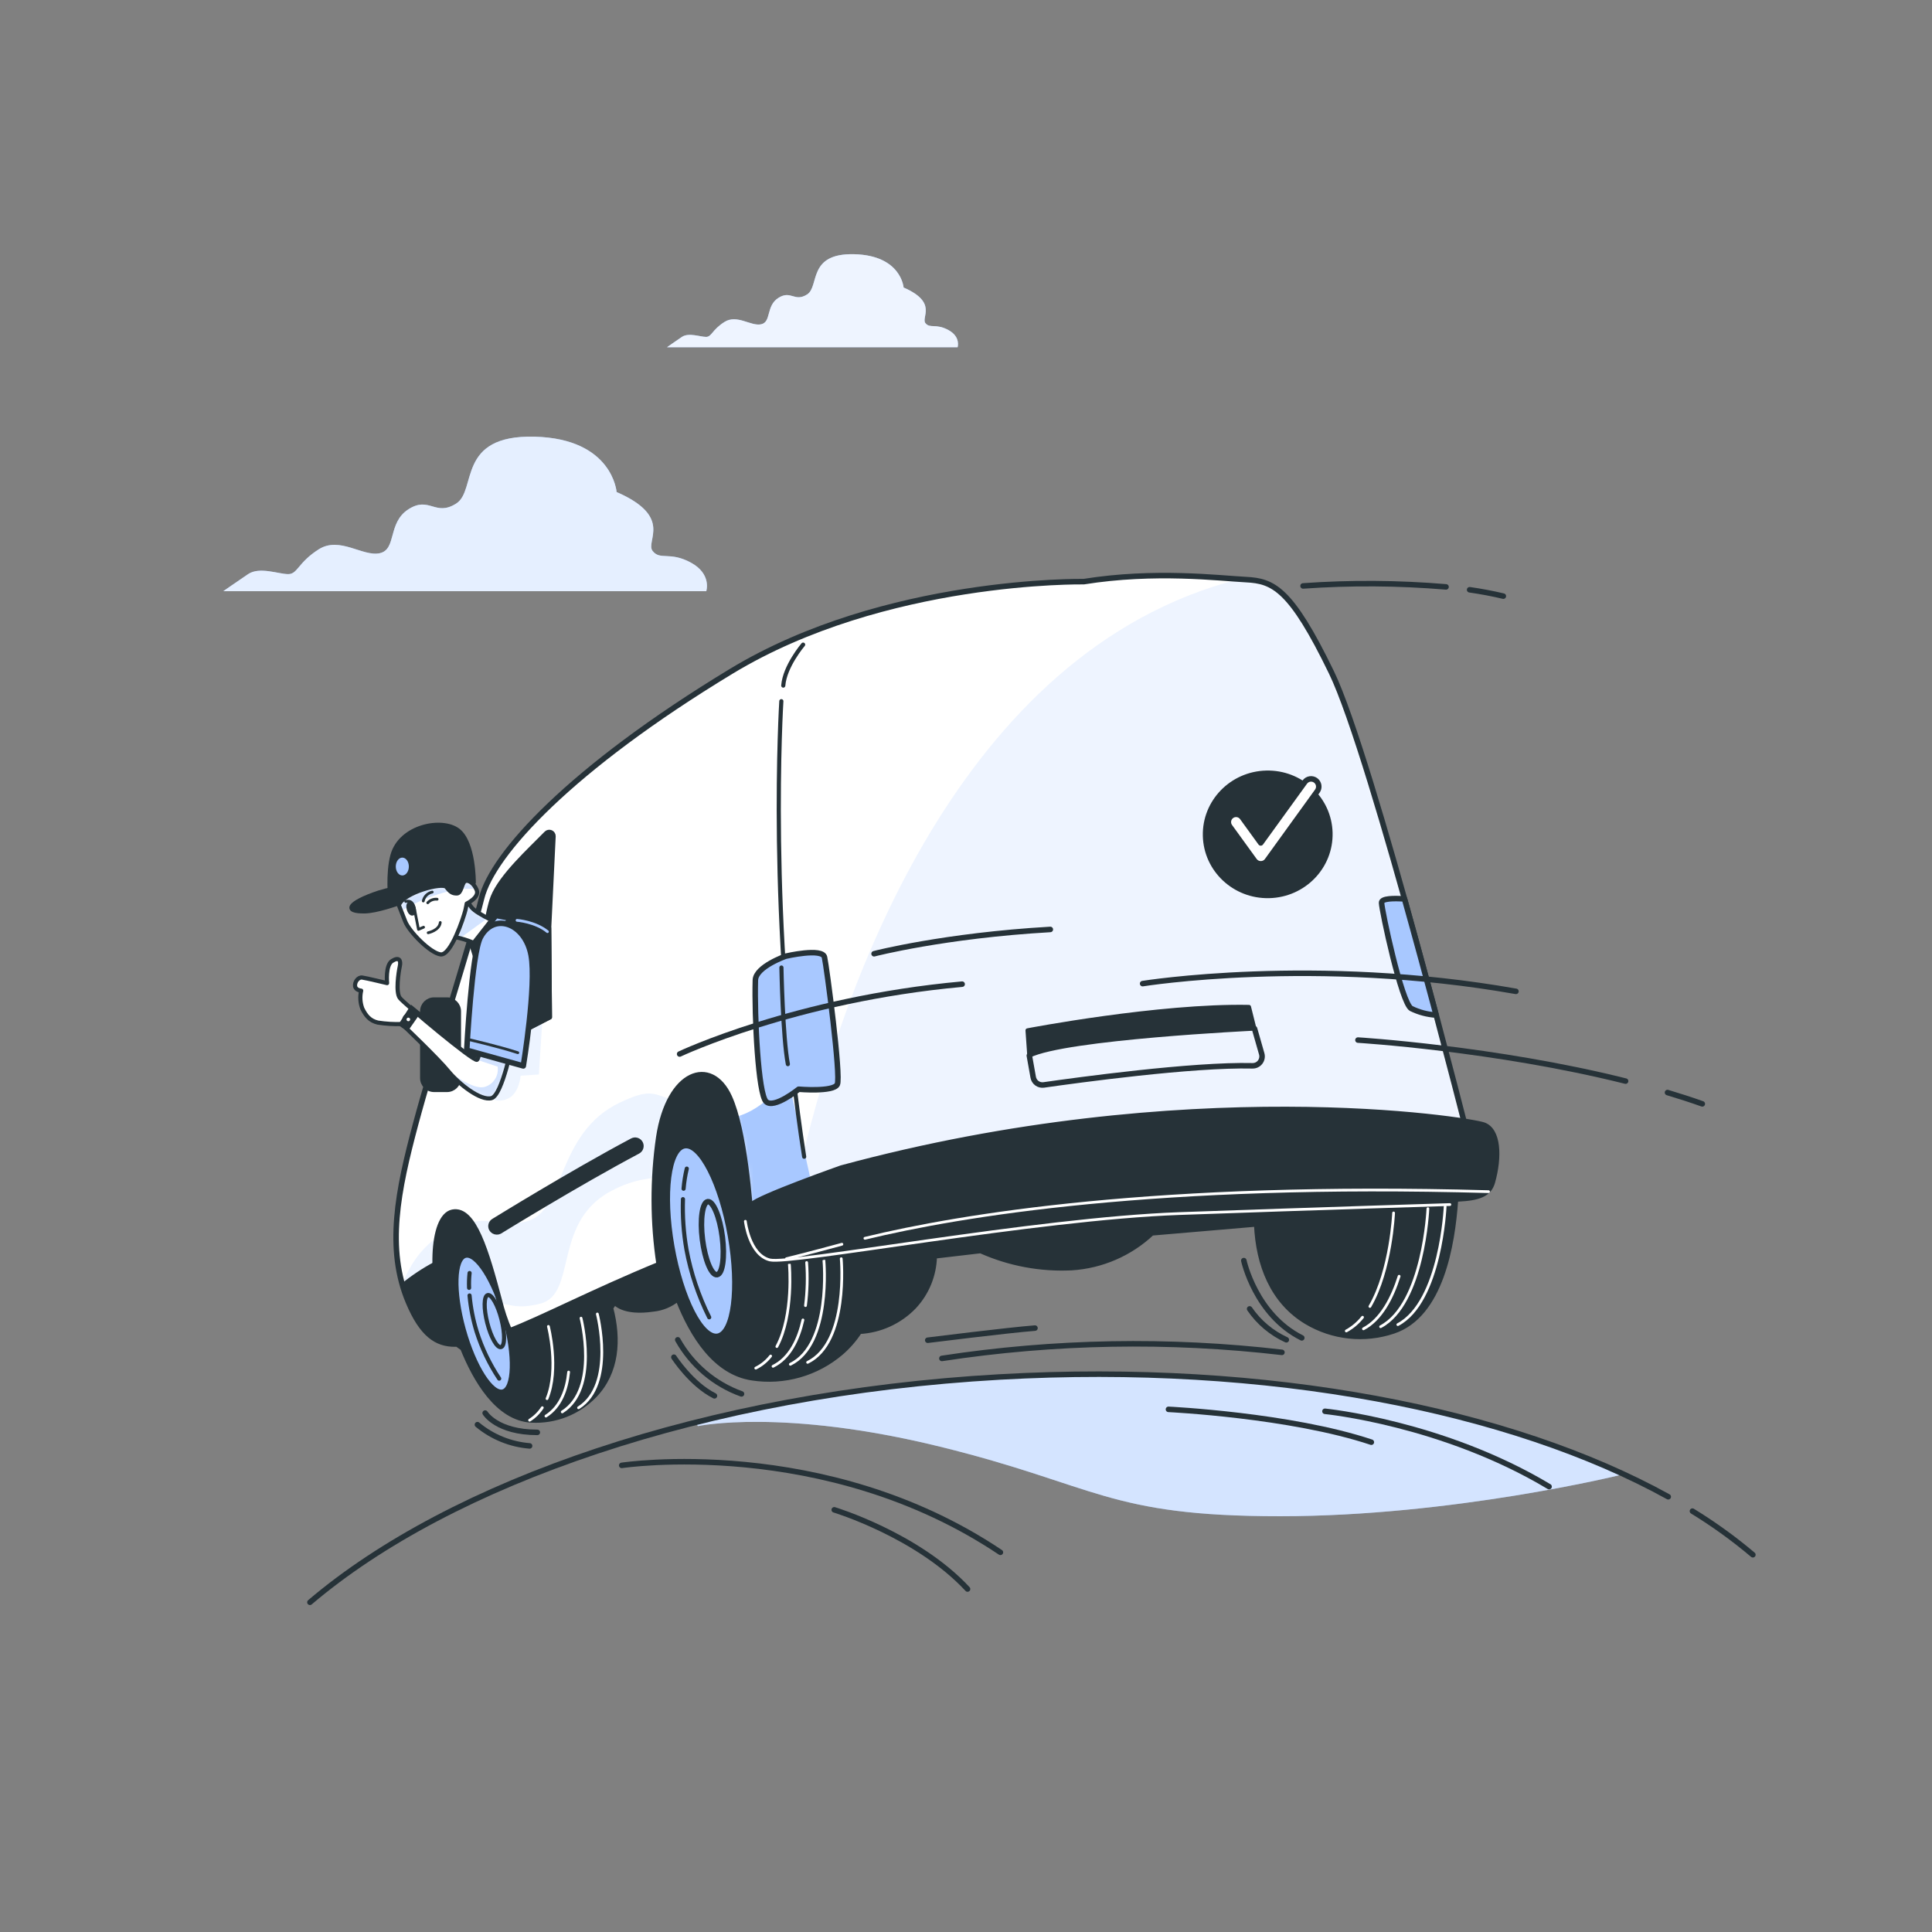 <svg width="350" height="350" viewBox="0 0 350 350" fill="none" xmlns="http://www.w3.org/2000/svg">
<rect x="0" y="0" width="350" height="350" fill="#808080" stroke="none"/>
<path d="M254.618 192.5V192.458C248.906 190.561 240.142 191.205 238.84 191.982C237.455 192.909 236.266 194.098 235.34 195.482C232.263 199.847 230.057 204.764 228.844 209.965L166.719 215.74C164.43 210.798 160.979 206.367 157.514 203.693C156.524 202.864 155.383 202.234 154.154 201.838C153.613 201.773 153.065 201.792 152.53 201.894C150.276 195.363 147.084 189.063 143.094 188.664C134.694 187.824 120.036 190.638 116.039 198.786C112.042 206.934 110.789 227.276 110.789 227.276L107.989 230.076C105.946 226.097 103.106 222.583 99.645 219.751C98.658 218.917 97.516 218.287 96.285 217.896C95.585 217.7 92.785 218.134 89.852 219.093C89.733 218.981 89.621 218.869 89.495 218.764C86.695 216.419 80.955 215.138 77.749 221.116C74.543 227.094 78.393 238.413 80.311 240.975C81.242 242.284 82.41 243.407 83.755 244.286C86.016 249.886 90.055 257.026 96.271 257.355C98.4 257.469 100.529 257.125 102.513 256.345C104.497 255.565 106.291 254.367 107.772 252.833C111.804 248.633 112.238 242.732 110.719 236.957L111.37 236.005C111.37 236.005 112.819 238.07 118.37 237.237C119.979 237.071 121.504 236.439 122.759 235.417C125.363 242.06 129.57 248.717 136.255 249.711C139.124 250.15 142.054 249.966 144.845 249.171C147.637 248.376 150.224 246.989 152.432 245.105C153.715 243.997 154.834 242.712 155.757 241.29C159.5 241.083 163.026 239.468 165.627 236.768C167.954 234.286 169.284 231.034 169.365 227.633L177.632 226.667C182.821 228.982 188.483 230.042 194.159 229.761C199.593 229.412 204.738 227.185 208.712 223.461L227.549 221.851C227.864 229.152 230.489 235.851 236.649 239.54C239.007 240.947 241.643 241.827 244.374 242.118C247.105 242.41 249.866 242.105 252.469 241.227C261.156 238.315 263.214 225.407 263.774 217.56C264.642 204.96 260.624 194.285 254.618 192.5Z" fill="#263238" stroke="#263238" stroke-width="0.75" stroke-linecap="round" stroke-linejoin="round"/>
<path d="M139.608 245.657C138.886 246.581 137.965 247.33 136.913 247.848" stroke="white" stroke-width="0.5" stroke-linecap="round" stroke-linejoin="round"/>
<path d="M143.003 229.067C143.003 229.067 143.836 238.167 140.735 243.942" stroke="white" stroke-width="0.5" stroke-linecap="round" stroke-linejoin="round"/>
<path d="M145.46 239.12C144.669 242.62 143.094 246.015 140.042 247.52" stroke="white" stroke-width="0.5" stroke-linecap="round" stroke-linejoin="round"/>
<path d="M149.261 228.375C149.261 228.375 150.661 243.502 143.178 247.156" stroke="white" stroke-width="0.5" stroke-linecap="round" stroke-linejoin="round"/>
<path d="M152.397 228.024C152.397 228.024 153.797 243.158 146.307 246.805" stroke="white" stroke-width="0.5" stroke-linecap="round" stroke-linejoin="round"/>
<path d="M246.835 238.63C246.03 239.646 245.03 240.491 243.895 241.115" stroke="white" stroke-width="0.5" stroke-linecap="round" stroke-linejoin="round"/>
<path d="M252.462 219.736C252.462 219.736 252.014 230.089 248.171 236.676" stroke="white" stroke-width="0.5" stroke-linecap="round" stroke-linejoin="round"/>
<path d="M253.463 231.203C252.203 235.186 250.187 239.05 247.002 240.73" stroke="white" stroke-width="0.5" stroke-linecap="round" stroke-linejoin="round"/>
<path d="M258.678 218.967C258.678 218.967 257.929 236.215 250.11 240.345" stroke="white" stroke-width="0.5" stroke-linecap="round" stroke-linejoin="round"/>
<path d="M261.8 218.589C261.8 218.589 261.051 235.83 253.232 239.967" stroke="white" stroke-width="0.5" stroke-linecap="round" stroke-linejoin="round"/>
<path d="M98.245 255.017C97.65 255.929 96.864 256.703 95.942 257.285" stroke="white" stroke-width="0.5" stroke-linecap="round" stroke-linejoin="round"/>
<path d="M99.351 240.296C99.351 240.296 101.325 247.996 99.099 253.379" stroke="white" stroke-width="0.5" stroke-linecap="round" stroke-linejoin="round"/>
<path d="M103.012 248.562C102.697 251.677 101.612 254.814 98.903 256.536" stroke="white" stroke-width="0.5" stroke-linecap="round" stroke-linejoin="round"/>
<path d="M105.259 238.798C105.259 238.798 108.549 251.573 101.857 255.78" stroke="white" stroke-width="0.5" stroke-linecap="round" stroke-linejoin="round"/>
<path d="M108.213 238.042C108.213 238.042 111.51 250.817 104.811 255.031" stroke="white" stroke-width="0.5" stroke-linecap="round" stroke-linejoin="round"/>
<path d="M132.342 223.881C134.008 233.408 132.965 241.556 130.025 242.081C127.085 242.606 123.34 235.284 121.674 225.757C120.008 216.23 121.051 208.082 123.998 207.557C126.945 207.032 130.676 214.347 132.342 223.881Z" fill="#A8C8FF" stroke="#263238" stroke-linecap="round" stroke-linejoin="round"/>
<path d="M130.858 224.083C131.32 227.737 130.893 230.796 129.892 230.922C128.891 231.048 127.715 228.192 127.253 224.538C126.791 220.884 127.253 217.818 128.219 217.692C129.185 217.566 130.396 220.429 130.858 224.083Z" fill="#A8C8FF" stroke="#263238" stroke-linecap="round" stroke-linejoin="round"/>
<path d="M123.837 215.348C123.936 214.121 124.13 212.904 124.418 211.708" stroke="#263238" stroke-width="0.75" stroke-linecap="round" stroke-linejoin="round"/>
<path d="M128.478 238.643C126.541 234.765 125.155 230.634 124.362 226.372C123.834 223.357 123.621 220.296 123.725 217.237" stroke="#263238" stroke-width="0.75" stroke-linecap="round" stroke-linejoin="round"/>
<path d="M91.146 252.194C93.262 251.608 93.438 245.578 91.54 238.727C89.641 231.876 86.386 226.797 84.27 227.383C82.154 227.97 81.978 233.999 83.876 240.851C85.775 247.702 89.03 252.781 91.146 252.194Z" fill="#A8C8FF" stroke="#263238" stroke-linecap="round" stroke-linejoin="round"/>
<path d="M90.846 239C91.511 241.604 91.476 243.858 90.762 244.04C90.048 244.222 88.942 242.255 88.277 239.658C87.612 237.061 87.647 234.793 88.361 234.618C89.075 234.443 90.181 236.396 90.846 239Z" stroke="#263238" stroke-width="0.75" stroke-linecap="round" stroke-linejoin="round"/>
<path d="M84.98 233.31C84.941 232.413 84.972 231.514 85.071 230.622" stroke="#263238" stroke-width="0.75" stroke-linecap="round" stroke-linejoin="round"/>
<path d="M90.433 249.752C88.683 247.119 87.309 244.254 86.353 241.24C85.698 239.107 85.267 236.911 85.064 234.688" stroke="#263238" stroke-width="0.75" stroke-linecap="round" stroke-linejoin="round"/>
<path d="M241.199 121.8C233.821 106.575 230.636 105.252 225.729 105C220.822 104.748 209.237 103.306 196.329 105.371C196.329 105.371 160.321 104.741 132.461 121.618C103.376 139.237 89.222 154.714 87.241 162.736C85.26 170.758 78.498 191.66 75.292 203.644C72.086 215.628 69.902 226.184 73.99 235.886C76.461 241.752 79.093 243.516 82.474 243.488C81.957 242.559 81.501 241.598 81.109 240.611C77.749 232.288 78.155 220.381 81.991 219.611C85.827 218.841 88.116 226.814 90.433 235.508C90.893 237.424 91.516 239.298 92.295 241.108C98.028 238.945 107.212 234.108 119.42 229.082C118.261 221.446 118.235 213.681 119.343 206.038C121.149 194.089 128.786 191.45 132.111 198.723C134.862 204.715 135.884 218.127 136.157 222.649C141.057 220.962 145.159 219.849 147.686 219.695C147.686 219.695 189.462 210.259 220.255 209.503C251.048 208.747 266.455 208.012 266.455 208.012C266.455 208.012 248.577 136.997 241.199 121.8Z" fill="white"/>
<mask id="mask0_1273_49266" style="mask-type:luminance" maskUnits="userSpaceOnUse" x="71" y="104" width="196" height="140">
<path d="M241.199 121.8C233.821 106.575 230.636 105.252 225.729 105C220.822 104.748 209.237 103.306 196.329 105.371C196.329 105.371 160.321 104.741 132.461 121.618C103.376 139.237 89.222 154.714 87.241 162.736C85.26 170.758 78.498 191.66 75.292 203.644C72.086 215.628 69.902 226.184 73.99 235.886C76.461 241.752 79.093 243.516 82.474 243.488C81.957 242.559 81.501 241.598 81.109 240.611C77.749 232.288 78.155 220.381 81.991 219.611C85.827 218.841 88.116 226.814 90.433 235.508C90.893 237.424 91.516 239.298 92.295 241.108C98.028 238.945 107.212 234.108 119.42 229.082C118.261 221.446 118.235 213.681 119.343 206.038C121.149 194.089 128.786 191.45 132.111 198.723C134.862 204.715 135.884 218.127 136.157 222.649C141.057 220.962 145.159 219.849 147.686 219.695C147.686 219.695 189.462 210.259 220.255 209.503C251.048 208.747 266.455 208.012 266.455 208.012C266.455 208.012 248.577 136.997 241.199 121.8Z" fill="white"/>
</mask>
<g mask="url(#mask0_1273_49266)">
<path d="M142.752 195.258C142.752 195.258 138.517 201.054 133.365 202.293C135.185 208.971 135.934 218.855 136.165 222.593C140.54 221.088 144.257 220.031 146.805 219.723C147.176 217.539 147.4 216.146 147.4 216.146L142.752 195.258Z" fill="#A8C8FF"/>
<path opacity="0.2" d="M90.616 236.138C92.562 236.334 93.857 237.174 97.812 236.187C104.812 234.444 99.779 220.934 111.392 215.418C113.646 214.282 116.099 213.592 118.616 213.388C118.72 210.916 118.954 208.451 119.316 206.003C119.624 203.599 120.334 201.263 121.416 199.094C118.245 198.121 117.671 197.19 112.267 199.759C100.647 205.275 102.39 219.506 95.425 221.249C89.867 222.649 89.559 220.416 85.338 221.452C87.312 224.252 88.838 229.705 90.378 235.452C90.497 235.711 90.553 235.9 90.616 236.138Z" fill="#A8C8FF"/>
<g style="mix-blend-mode:multiply">
<path opacity="0.2" d="M79.185 224.175C75.93 226.415 73.991 229.775 72.885 232.61C73.185 233.728 73.554 234.827 73.991 235.9C76.462 241.766 79.094 243.53 82.475 243.502C81.957 242.574 81.501 241.613 81.11 240.625C78.975 235.326 78.401 228.585 79.185 224.175Z" fill="#A8C8FF"/>
</g>
<g style="mix-blend-mode:multiply" opacity="0.2">
<path d="M225.73 105L224.463 104.923C173.412 117.985 152.643 179.515 145.496 209.167C145.881 212.114 146.301 215.005 146.756 217.819C147.624 217.651 147.022 219.695 147.687 219.66C147.687 219.66 189.463 210.224 220.256 209.468C251.049 208.712 266.456 207.977 266.456 207.977C266.456 207.977 248.578 136.997 241.2 121.8C233.822 106.603 230.637 105.224 225.73 105Z" fill="#A8C8FF"/>
</g>
</g>
<path d="M241.199 121.8C233.821 106.575 230.636 105.252 225.729 105C220.822 104.748 209.237 103.306 196.329 105.371C196.329 105.371 160.321 104.741 132.461 121.618C103.376 139.237 89.222 154.714 87.241 162.736C85.26 170.758 78.498 191.66 75.292 203.644C72.086 215.628 69.902 226.184 73.99 235.886C76.461 241.752 79.093 243.516 82.474 243.488C81.957 242.559 81.501 241.598 81.109 240.611C77.749 232.288 78.155 220.381 81.991 219.611C85.827 218.841 88.116 226.814 90.433 235.508C90.893 237.424 91.516 239.298 92.295 241.108C98.028 238.945 107.212 234.108 119.42 229.082C118.261 221.446 118.235 213.681 119.343 206.038C121.149 194.089 128.786 191.45 132.111 198.723C134.862 204.715 135.884 218.127 136.157 222.649C141.057 220.962 145.159 219.849 147.686 219.695C147.686 219.695 189.462 210.259 220.255 209.503C251.048 208.747 266.455 208.012 266.455 208.012C266.455 208.012 248.577 136.997 241.199 121.8Z" stroke="#263238" stroke-linecap="round" stroke-linejoin="round"/>
<path opacity="0.2" d="M88.389 198.632C88.869 199.032 89.454 199.286 90.074 199.364C90.694 199.442 91.324 199.341 91.889 199.073C94.094 198.191 94.318 194.873 94.318 194.873L97.622 194.656L98.287 184.289L91.007 187.152C91.007 187.152 89.054 197.309 88.389 198.632Z" fill="#A8C8FF"/>
<path d="M78.841 228.948C76.751 230.059 74.775 231.372 72.94 232.868C73.231 233.894 73.581 234.901 73.99 235.885C76.461 241.751 79.093 243.515 82.474 243.487C81.957 242.559 81.501 241.598 81.109 240.61C79.674 236.886 78.907 232.939 78.841 228.948Z" fill="#263238" stroke="#263238" stroke-width="0.75" stroke-linecap="round" stroke-linejoin="round"/>
<path d="M89.993 223.167C89.803 223.166 89.617 223.114 89.455 223.017C89.292 222.919 89.159 222.78 89.069 222.614C88.941 222.372 88.914 222.09 88.992 221.828C89.071 221.566 89.249 221.345 89.489 221.214C89.656 221.123 103.278 212.681 114.562 206.682C114.684 206.617 114.818 206.577 114.955 206.563C115.092 206.55 115.231 206.564 115.363 206.604C115.495 206.645 115.618 206.711 115.724 206.798C115.831 206.886 115.919 206.994 115.983 207.116C116.048 207.238 116.088 207.371 116.102 207.508C116.115 207.646 116.101 207.784 116.061 207.916C116.02 208.048 115.955 208.171 115.867 208.277C115.779 208.384 115.671 208.472 115.549 208.537C104.272 214.529 90.657 222.964 90.49 223.055C90.336 223.134 90.165 223.173 89.993 223.167Z" fill="#263238" stroke="#263238" stroke-miterlimit="10"/>
<path d="M229.934 162.334C236.218 162.18 241.189 157.047 241.037 150.871C240.885 144.696 235.668 139.814 229.383 139.969C223.099 140.124 218.128 145.256 218.28 151.432C218.432 157.608 223.65 162.489 229.934 162.334Z" fill="#263238" stroke="#263238" stroke-width="0.75" stroke-linecap="round" stroke-linejoin="round"/>
<path d="M228.431 156.492H228.396C228.175 156.493 227.958 156.441 227.76 156.341C227.563 156.241 227.393 156.096 227.262 155.918L222.789 149.744C222.571 149.443 222.481 149.068 222.54 148.701C222.598 148.334 222.8 148.006 223.101 147.787C223.402 147.569 223.777 147.48 224.144 147.538C224.511 147.596 224.839 147.798 225.057 148.099L228.396 152.705L236.376 141.68C236.594 141.379 236.923 141.177 237.29 141.119C237.657 141.061 238.032 141.15 238.333 141.368C238.634 141.587 238.835 141.915 238.894 142.282C238.952 142.649 238.862 143.024 238.644 143.325L229.544 155.925C229.415 156.099 229.248 156.241 229.055 156.339C228.861 156.438 228.648 156.49 228.431 156.492Z" fill="white" stroke="#263238" stroke-linecap="round" stroke-linejoin="round"/>
<path d="M186.151 186.662C186.151 186.662 209.951 182.098 226.261 182.42L227.241 186.34C227.241 186.34 192.997 187.964 186.473 191.24L186.151 186.662Z" fill="#263238" stroke="#263238" stroke-width="0.75" stroke-linecap="round" stroke-linejoin="round"/>
<path d="M186.473 191.226L187.173 195.146C187.245 195.582 187.486 195.973 187.843 196.235C188.2 196.497 188.645 196.608 189.084 196.546C195.055 195.692 216.013 192.815 226.884 193.081C227.151 193.089 227.417 193.034 227.66 192.92C227.902 192.806 228.114 192.636 228.279 192.424C228.443 192.213 228.555 191.965 228.606 191.702C228.657 191.439 228.645 191.168 228.571 190.911L227.269 186.354" stroke="#263238" stroke-linecap="round" stroke-linejoin="round"/>
<path d="M99.624 184.302L99.491 168.132L100.296 151.507C100.302 151.348 100.26 151.191 100.175 151.057C100.09 150.922 99.967 150.816 99.821 150.752C99.675 150.689 99.513 150.671 99.357 150.701C99.201 150.73 99.057 150.807 98.945 150.919C95.935 153.999 90.783 158.661 89.257 162.483C87.276 167.432 84.931 191.792 84.931 191.792L99.624 184.302Z" fill="#263238" stroke="#263238" stroke-width="0.75" stroke-linecap="round" stroke-linejoin="round"/>
<path d="M80.983 181.055H78.638C77.443 181.055 76.475 182.023 76.475 183.218V195.3C76.475 196.494 77.443 197.463 78.638 197.463H80.983C82.177 197.463 83.146 196.494 83.146 195.3V183.218C83.146 182.023 82.177 181.055 80.983 181.055Z" fill="#263238" stroke="#263238" stroke-width="0.75" stroke-linecap="round" stroke-linejoin="round"/>
<path d="M82.46 169.771C83.57 169.984 84.654 170.315 85.694 170.758C86.556 171.182 87.34 171.751 88.011 172.438L91.511 167.811C91.511 167.811 86.38 165.662 85.407 164.353L84.441 163.037L82.46 169.771Z" fill="white"/>
<mask id="mask1_1273_49266" style="mask-type:luminance" maskUnits="userSpaceOnUse" x="82" y="163" width="10" height="10">
<path d="M82.46 169.771C83.57 169.984 84.654 170.315 85.694 170.758C86.556 171.182 87.34 171.751 88.011 172.438L91.511 167.811C91.511 167.811 86.38 165.662 85.407 164.353L84.441 163.037L82.46 169.771Z" fill="white"/>
</mask>
<g mask="url(#mask1_1273_49266)">
<g style="mix-blend-mode:multiply" opacity="0.5">
<path d="M85.4 164.354L84.497 163.101L84.392 163.171L82.46 169.751C82.46 169.751 82.831 169.821 83.356 169.947L88.361 166.321C87.267 165.842 86.265 165.176 85.4 164.354Z" fill="#A8C8FF"/>
</g>
</g>
<path d="M82.46 169.771C83.57 169.984 84.654 170.315 85.694 170.758C86.556 171.182 87.34 171.751 88.011 172.438L91.511 167.811C91.511 167.811 86.38 165.662 85.407 164.353L84.441 163.037L82.46 169.771Z" stroke="#263238" stroke-width="0.75" stroke-linecap="round" stroke-linejoin="round"/>
<path d="M89.852 165.844L85.575 171.297L86.156 173.152L92.673 166.383L89.852 165.844Z" fill="#A8C8FF" stroke="#263238" stroke-linecap="round" stroke-linejoin="round"/>
<path d="M83.006 150.437C80.115 148.197 72.583 149.625 71.106 154.931C70.196 158.2 70.7 163.1 70.7 163.1L79.282 161.28L79.982 162.337C81.382 164.437 84.413 163.037 85.197 162.337C85.624 161.966 85.596 160.874 85.484 159.971L85.827 159.894C85.827 159.894 85.89 152.684 83.006 150.437Z" fill="#263238" stroke="#263238" stroke-width="0.75" stroke-linecap="round" stroke-linejoin="round"/>
<path d="M79.8 160.636C76.033 160.217 72.22 160.579 68.6 161.7C63 163.576 62.139 165.2 66.15 165.102C70.161 165.004 79.8 160.636 79.8 160.636Z" fill="#263238" stroke="#263238" stroke-width="0.75" stroke-linecap="round" stroke-linejoin="round"/>
<path d="M72.884 158.598C73.537 158.598 74.067 157.874 74.067 156.981C74.067 156.088 73.537 155.364 72.884 155.364C72.231 155.364 71.701 156.088 71.701 156.981C71.701 157.874 72.231 158.598 72.884 158.598Z" fill="#A8C8FF"/>
<path d="M99.491 168.133C99.491 168.133 91.826 166.187 89.467 167.979C87.108 169.771 86.506 172.732 87.262 176.323C88.018 179.914 89.859 189.357 89.859 189.357L99.624 184.303L99.491 168.133Z" fill="#263238" stroke="#263238" stroke-width="0.75" stroke-linecap="round" stroke-linejoin="round"/>
<path d="M87.325 187.851C87.325 187.851 86.912 191.477 86.429 191.988C85.946 192.499 73.206 181.796 72.429 180.788C71.652 179.78 72.184 176.182 72.429 175.055C72.674 173.928 72.261 173.312 71.029 174.089C69.797 174.866 70.126 178.1 70.126 178.1C70.126 178.1 66.367 177.197 65.618 177.092C64.869 176.987 64.218 177.918 64.33 178.66C64.442 179.402 65.429 179.465 65.429 179.465C65.177 180.54 65.247 181.665 65.632 182.699C66.29 184.057 67.032 184.911 68.432 185.247C69.876 185.473 71.339 185.562 72.8 185.513C72.8 185.513 79.31 191.715 81.2 194.032C83.09 196.349 87.073 199.499 89.054 198.932C91.035 198.365 92.925 188.474 92.925 188.474L87.325 187.851Z" fill="white"/>
<mask id="mask2_1273_49266" style="mask-type:luminance" maskUnits="userSpaceOnUse" x="64" y="173" width="29" height="26">
<path d="M87.325 187.851C87.325 187.851 86.912 191.477 86.429 191.988C85.946 192.499 73.206 181.796 72.429 180.788C71.652 179.78 72.184 176.182 72.429 175.055C72.674 173.928 72.261 173.312 71.029 174.089C69.797 174.866 70.126 178.1 70.126 178.1C70.126 178.1 66.367 177.197 65.618 177.092C64.869 176.987 64.218 177.918 64.33 178.66C64.442 179.402 65.429 179.465 65.429 179.465C65.177 180.54 65.247 181.665 65.632 182.699C66.29 184.057 67.032 184.911 68.432 185.247C69.876 185.473 71.339 185.562 72.8 185.513C72.8 185.513 79.31 191.715 81.2 194.032C83.09 196.349 87.073 199.499 89.054 198.932C91.035 198.365 92.925 188.474 92.925 188.474L87.325 187.851Z" fill="white"/>
</mask>
<g mask="url(#mask2_1273_49266)">
<g style="mix-blend-mode:multiply" opacity="0.5">
<path d="M86.429 191.989L90.153 193.228C90.271 194.009 90.106 194.807 89.687 195.477C89.269 196.147 88.625 196.645 87.871 196.882C86.226 197.428 83.272 195.559 81.172 193.984L81.235 194.061C83.16 196.385 87.108 199.528 89.089 198.961C91.07 198.394 92.96 188.503 92.96 188.503L87.325 187.803C87.325 187.803 86.912 191.478 86.429 191.989Z" fill="#A8C8FF"/>
</g>
</g>
<path d="M87.325 187.851C87.325 187.851 86.912 191.477 86.429 191.988C85.946 192.499 73.206 181.796 72.429 180.788C71.652 179.78 72.184 176.182 72.429 175.055C72.674 173.928 72.261 173.312 71.029 174.089C69.797 174.866 70.126 178.1 70.126 178.1C70.126 178.1 66.367 177.197 65.618 177.092C64.869 176.987 64.218 177.918 64.33 178.66C64.442 179.402 65.429 179.465 65.429 179.465C65.177 180.54 65.247 181.665 65.632 182.699C66.29 184.057 67.032 184.911 68.432 185.247C69.876 185.473 71.339 185.562 72.8 185.513C72.8 185.513 79.31 191.715 81.2 194.032C83.09 196.349 87.073 199.499 89.054 198.932C91.035 198.365 92.925 188.474 92.925 188.474L87.325 187.851Z" stroke="#263238" stroke-width="0.75" stroke-linecap="round" stroke-linejoin="round"/>
<path d="M74.592 182.756L72.8 185.542L73.717 186.165L75.551 183.54L74.592 182.756Z" fill="#263238" stroke="#263238" stroke-miterlimit="10"/>
<path d="M73.976 185.38C74.363 185.38 74.676 185.067 74.676 184.68C74.676 184.294 74.363 183.98 73.976 183.98C73.59 183.98 73.276 184.294 73.276 184.68C73.276 185.067 73.59 185.38 73.976 185.38Z" fill="white" stroke="#263238" stroke-width="0.75" stroke-linecap="round" stroke-linejoin="round"/>
<path d="M72.261 163.995C72.261 163.995 72.688 165.052 73.402 166.907C74.116 168.762 77.952 172.675 79.828 172.899C81.704 173.123 83.951 166.305 84.308 164.898C84.427 164.436 84.546 163.694 84.546 163.694C84.546 163.694 86.905 162.581 86.359 161.237C85.813 159.893 84.707 159.277 84.182 159.69C83.657 160.103 83.566 161.846 82.782 161.86C81.998 161.874 81.571 161.629 80.878 160.705C80.185 159.781 73.003 161.699 72.261 163.995Z" fill="white"/>
<mask id="mask3_1273_49266" style="mask-type:luminance" maskUnits="userSpaceOnUse" x="72" y="159" width="15" height="14">
<path d="M72.261 163.995C72.261 163.995 72.688 165.052 73.402 166.907C74.116 168.762 77.952 172.675 79.828 172.899C81.704 173.123 83.951 166.305 84.308 164.898C84.427 164.436 84.546 163.694 84.546 163.694C84.546 163.694 86.905 162.581 86.359 161.237C85.813 159.893 84.707 159.277 84.182 159.69C83.657 160.103 83.566 161.846 82.782 161.86C81.998 161.874 81.571 161.629 80.878 160.705C80.185 159.781 73.003 161.699 72.261 163.995Z" fill="white"/>
</mask>
<g mask="url(#mask3_1273_49266)">
<path opacity="0.5" d="M80.864 160.705C80.164 159.788 73.003 161.706 72.261 163.995L72.667 165.031C75.404 163.38 78.379 162.159 81.487 161.412C81.254 161.199 81.046 160.962 80.864 160.705Z" fill="#A8C8FF"/>
<g style="mix-blend-mode:multiply">
<path opacity="0.5" d="M86.268 161.048C85.694 159.844 84.679 159.298 84.168 159.69C83.847 160.108 83.61 160.583 83.468 161.09C84.398 160.986 85.335 160.972 86.268 161.048Z" fill="#A8C8FF"/>
</g>
</g>
<path d="M72.261 163.995C72.261 163.995 72.688 165.052 73.402 166.907C74.116 168.762 77.952 172.675 79.828 172.899C81.704 173.123 83.951 166.305 84.308 164.898C84.427 164.436 84.546 163.694 84.546 163.694C84.546 163.694 86.905 162.581 86.359 161.237C85.813 159.893 84.707 159.277 84.182 159.69C83.657 160.103 83.566 161.846 82.782 161.86C81.998 161.874 81.571 161.629 80.878 160.705C80.185 159.781 73.003 161.699 72.261 163.995Z" stroke="#263238" stroke-width="0.75" stroke-linecap="round" stroke-linejoin="round"/>
<path d="M74.802 164.5C74.928 164.927 74.886 165.319 74.718 165.368C74.55 165.417 74.305 165.109 74.179 164.668C74.053 164.227 74.095 163.849 74.263 163.8C74.431 163.751 74.676 164.087 74.802 164.5Z" fill="#263238" stroke="#263238" stroke-miterlimit="10"/>
<path d="M73.5 163.31C74.48 163.03 74.9 163.765 75.019 164.444L75.201 165.249L75.81 168.364L76.734 167.972" stroke="#263238" stroke-width="0.5" stroke-linecap="round" stroke-linejoin="round"/>
<path d="M77.49 163.547C77.703 163.314 77.968 163.134 78.264 163.022C78.559 162.91 78.877 162.869 79.191 162.903" stroke="#263238" stroke-width="0.5" stroke-linecap="round" stroke-linejoin="round"/>
<path d="M78.302 161.608C77.903 161.692 77.538 161.889 77.25 162.176C76.961 162.463 76.763 162.828 76.678 163.225" stroke="#263238" stroke-width="0.5" stroke-linecap="round" stroke-linejoin="round"/>
<path d="M77.567 168.98C77.567 168.98 79.597 168.574 79.758 167.118" stroke="#263238" stroke-width="0.5" stroke-linecap="round" stroke-linejoin="round"/>
<path d="M94.801 193.101L84.553 190.245C84.553 190.245 85.456 172.745 87.038 169.784C89.502 165.185 95.151 167.257 96.215 173.039C97.209 178.499 94.801 193.101 94.801 193.101Z" fill="#A8C8FF" stroke="#263238" stroke-linecap="round" stroke-linejoin="round"/>
<path d="M84.798 188.3C84.798 188.3 90.398 189.588 93.807 190.708" stroke="#263238" stroke-width="0.5" stroke-linecap="round" stroke-linejoin="round"/>
<path d="M93.667 166.726C93.667 166.726 96.999 166.985 99.176 168.777" stroke="#A8C8FF" stroke-width="0.5" stroke-linecap="round" stroke-linejoin="round"/>
<path d="M152.383 211.491C152.383 211.491 137.459 216.755 136.094 218.19C134.729 219.625 134.869 225.225 138.089 227.948C141.309 230.671 164.262 224.497 180.67 222.698C197.078 220.899 233.1 218.253 247.8 217.539C262.5 216.825 269.185 218.764 270.473 214.179C271.761 209.594 271.6 204.694 268.8 203.7C266 202.706 214.984 194.537 152.383 211.491Z" fill="#263238" stroke="#263238" stroke-width="0.75" stroke-linecap="round" stroke-linejoin="round"/>
<path d="M135.03 221.249C135.03 221.249 135.73 227.318 139.461 228.249C143.192 229.18 187.53 220.78 213.661 219.849C239.792 218.918 262.661 218.218 262.661 218.218" stroke="white" stroke-width="0.5" stroke-linecap="round" stroke-linejoin="round"/>
<path d="M156.688 224.329C174.02 220.129 209.671 214.193 269.661 215.88" stroke="white" stroke-width="0.5" stroke-linecap="round" stroke-linejoin="round"/>
<path d="M142.479 228.024C142.479 228.024 146.462 227.058 152.517 225.406" stroke="white" stroke-width="0.5" stroke-linecap="round" stroke-linejoin="round"/>
<path d="M146.132 228.718C146.32 231.32 146.25 233.934 145.922 236.523" stroke="white" stroke-width="0.5" stroke-linecap="round" stroke-linejoin="round"/>
<path d="M145.495 116.78C145.495 116.78 142.156 120.693 141.897 124.2" stroke="#263238" stroke-width="0.75" stroke-linecap="round" stroke-linejoin="round"/>
<path d="M141.547 127.028C141.547 127.028 139.034 167.005 145.684 209.551" stroke="#263238" stroke-width="0.75" stroke-linecap="round" stroke-linejoin="round"/>
<path d="M142.338 173.222C142.338 173.222 136.913 175.112 136.843 177.562C136.661 184.149 137.354 198.205 138.789 199.57C140.224 200.935 144.683 197.323 144.683 197.323C144.683 197.323 150.983 197.869 151.683 196.455C152.383 195.041 149.758 175.14 149.366 173.404C148.974 171.668 142.338 173.222 142.338 173.222Z" fill="#A8C8FF" stroke="#263238" stroke-linecap="round" stroke-linejoin="round"/>
<path d="M255.654 182.7C257.066 183.39 258.6 183.794 260.169 183.89C258.433 177.366 256.466 170.1 254.436 162.848C252.602 162.722 250.236 162.722 250.285 163.548C250.32 164.962 253.883 181.678 255.654 182.7Z" fill="#A8C8FF" stroke="#263238" stroke-linecap="round" stroke-linejoin="round"/>
<path d="M141.561 175.279C141.561 175.279 141.799 187.879 142.73 192.779" stroke="#263238" stroke-width="0.75" stroke-linecap="round" stroke-linejoin="round"/>
<path d="M206.997 178.192C206.997 178.192 238.231 173.159 274.624 179.592" stroke="#263238" stroke-linecap="round" stroke-linejoin="round"/>
<path d="M302.085 197.925C304.234 198.569 306.348 199.248 308.385 199.976" stroke="#263238" stroke-linecap="round" stroke-linejoin="round"/>
<path d="M246.008 188.419C246.008 188.419 270.774 189.924 294.49 195.853" stroke="#263238" stroke-linecap="round" stroke-linejoin="round"/>
<path d="M170.632 246.091C191.024 242.975 211.742 242.605 232.232 244.992" stroke="#263238" stroke-linecap="round" stroke-linejoin="round"/>
<path d="M168.07 242.795C168.07 242.795 182.728 240.961 187.495 240.597" stroke="#263238" stroke-linecap="round" stroke-linejoin="round"/>
<path d="M266.238 106.841C268.338 107.142 270.438 107.541 272.342 107.996" stroke="#263238" stroke-linecap="round" stroke-linejoin="round"/>
<path d="M236.062 106.147C244.686 105.538 253.346 105.597 261.962 106.322" stroke="#263238" stroke-linecap="round" stroke-linejoin="round"/>
<path d="M123.123 190.946C123.123 190.946 144.039 181.041 174.3 178.29" stroke="#263238" stroke-linecap="round" stroke-linejoin="round"/>
<path d="M158.347 172.781C158.347 172.781 171.01 169.484 190.274 168.378" stroke="#263238" stroke-linecap="round" stroke-linejoin="round"/>
<path d="M122.78 242.718C125.322 247.271 129.424 250.751 134.33 252.518" stroke="#263238" stroke-linecap="round" stroke-linejoin="round"/>
<path d="M122.08 245.867C122.08 245.867 125.23 250.767 129.43 252.867" stroke="#263238" stroke-linecap="round" stroke-linejoin="round"/>
<path d="M225.33 228.368C225.33 228.368 227.43 238.168 235.83 242.368" stroke="#263238" stroke-linecap="round" stroke-linejoin="round"/>
<path d="M226.38 237.117C228.045 239.555 230.344 241.492 233.03 242.717" stroke="#263238" stroke-linecap="round" stroke-linejoin="round"/>
<path d="M87.892 255.989C87.892 255.989 89.992 259.489 97.342 259.489" stroke="#263238" stroke-linecap="round" stroke-linejoin="round"/>
<path d="M86.492 258.09C89.17 260.317 92.471 261.661 95.942 261.94" stroke="#263238" stroke-linecap="round" stroke-linejoin="round"/>
<path d="M181.118 249.451C162.527 250.463 144.073 253.223 126 257.697L126.434 258.348C126.434 258.348 141.834 255.079 170.296 262.079C198.758 269.079 200.634 274.679 231.896 274.679C263.158 274.679 293.496 267.217 293.496 267.217L289.702 265.117C261.632 253.238 223.16 247.099 181.118 249.451Z" fill="#A8C8FF"/>
<path opacity="0.5" d="M181.118 249.451C162.527 250.463 144.073 253.223 126 257.697L126.434 258.348C126.434 258.348 141.834 255.079 170.296 262.079C198.758 269.079 200.634 274.679 231.896 274.679C263.158 274.679 293.496 267.217 293.496 267.217L289.702 265.117C261.632 253.238 223.16 247.099 181.118 249.451Z" fill="white"/>
<path d="M112.631 265.468C112.631 265.468 149.381 259.868 181.231 281.218" stroke="#263238" stroke-linecap="round" stroke-linejoin="round"/>
<path d="M151.131 273.518C151.131 273.518 166.181 278.068 175.281 287.868" stroke="#263238" stroke-linecap="round" stroke-linejoin="round"/>
<path d="M240.03 255.668C240.03 255.668 261.38 257.768 280.63 269.318" stroke="#263238" stroke-linecap="round" stroke-linejoin="round"/>
<path d="M306.601 273.756C310.445 276.109 314.105 278.75 317.549 281.659" stroke="#263238" stroke-linecap="round" stroke-linejoin="round"/>
<path d="M56.148 290.269C81.662 268.569 127.764 252.469 181.118 249.452C229.817 246.687 273.742 255.409 302.218 271.152" stroke="#263238" stroke-linecap="round" stroke-linejoin="round"/>
<path d="M211.681 255.317C211.681 255.317 233.731 256.367 248.431 261.267" stroke="#263238" stroke-linecap="round" stroke-linejoin="round"/>
<path d="M111.706 89.139C111.706 89.139 111.006 79.458 96.831 79.108C82.656 78.758 86.45 88.796 82.649 91.218C78.848 93.64 77.805 89.818 73.997 92.254C70.189 94.69 71.897 99.52 68.81 100.213C65.723 100.906 61.544 97.098 57.743 99.513C53.942 101.928 53.935 104.007 52.206 104.007C50.477 104.007 47.019 102.607 44.947 104.007C42.875 105.407 40.446 107.101 40.446 107.101H127.946C127.946 107.101 128.982 103.986 125.146 101.914C121.31 99.842 119.609 101.564 118.23 99.814C116.851 98.064 122.08 93.64 111.706 89.139Z" fill="#A8C8FF"/>
<path d="M163.695 52.087C163.695 52.087 163.275 46.263 154.749 46.053C146.223 45.843 148.505 51.884 146.216 53.34C143.927 54.796 143.304 52.507 141.015 53.963C138.726 55.419 139.769 58.331 137.893 58.744C136.017 59.157 133.525 56.875 131.236 58.331C128.947 59.787 128.947 61.033 127.904 61.033C126.861 61.033 124.782 60.207 123.536 61.033C122.29 61.859 120.834 62.909 120.834 62.909H173.474C173.474 62.909 174.097 61.033 171.808 59.787C169.519 58.541 168.483 59.577 167.65 58.541C166.817 57.505 169.939 54.796 163.695 52.087Z" fill="#A8C8FF"/>
<path opacity="0.7" d="M111.706 89.139C111.706 89.139 111.006 79.458 96.831 79.108C82.656 78.758 86.45 88.796 82.649 91.218C78.848 93.64 77.805 89.818 73.997 92.254C70.189 94.69 71.897 99.52 68.81 100.213C65.723 100.906 61.544 97.098 57.743 99.513C53.942 101.928 53.935 104.007 52.206 104.007C50.477 104.007 47.019 102.607 44.947 104.007C42.875 105.407 40.446 107.101 40.446 107.101H127.946C127.946 107.101 128.982 103.986 125.146 101.914C121.31 99.842 119.609 101.564 118.23 99.814C116.851 98.064 122.08 93.64 111.706 89.139Z" fill="white"/>
<path opacity="0.8" d="M163.695 52.087C163.695 52.087 163.275 46.263 154.749 46.053C146.223 45.843 148.505 51.884 146.216 53.34C143.927 54.796 143.304 52.507 141.015 53.963C138.726 55.419 139.769 58.331 137.893 58.744C136.017 59.157 133.525 56.875 131.236 58.331C128.947 59.787 128.947 61.033 127.904 61.033C126.861 61.033 124.782 60.207 123.536 61.033C122.29 61.859 120.834 62.909 120.834 62.909H173.474C173.474 62.909 174.097 61.033 171.808 59.787C169.519 58.541 168.483 59.577 167.65 58.541C166.817 57.505 169.939 54.796 163.695 52.087Z" fill="white"/>
</svg>
